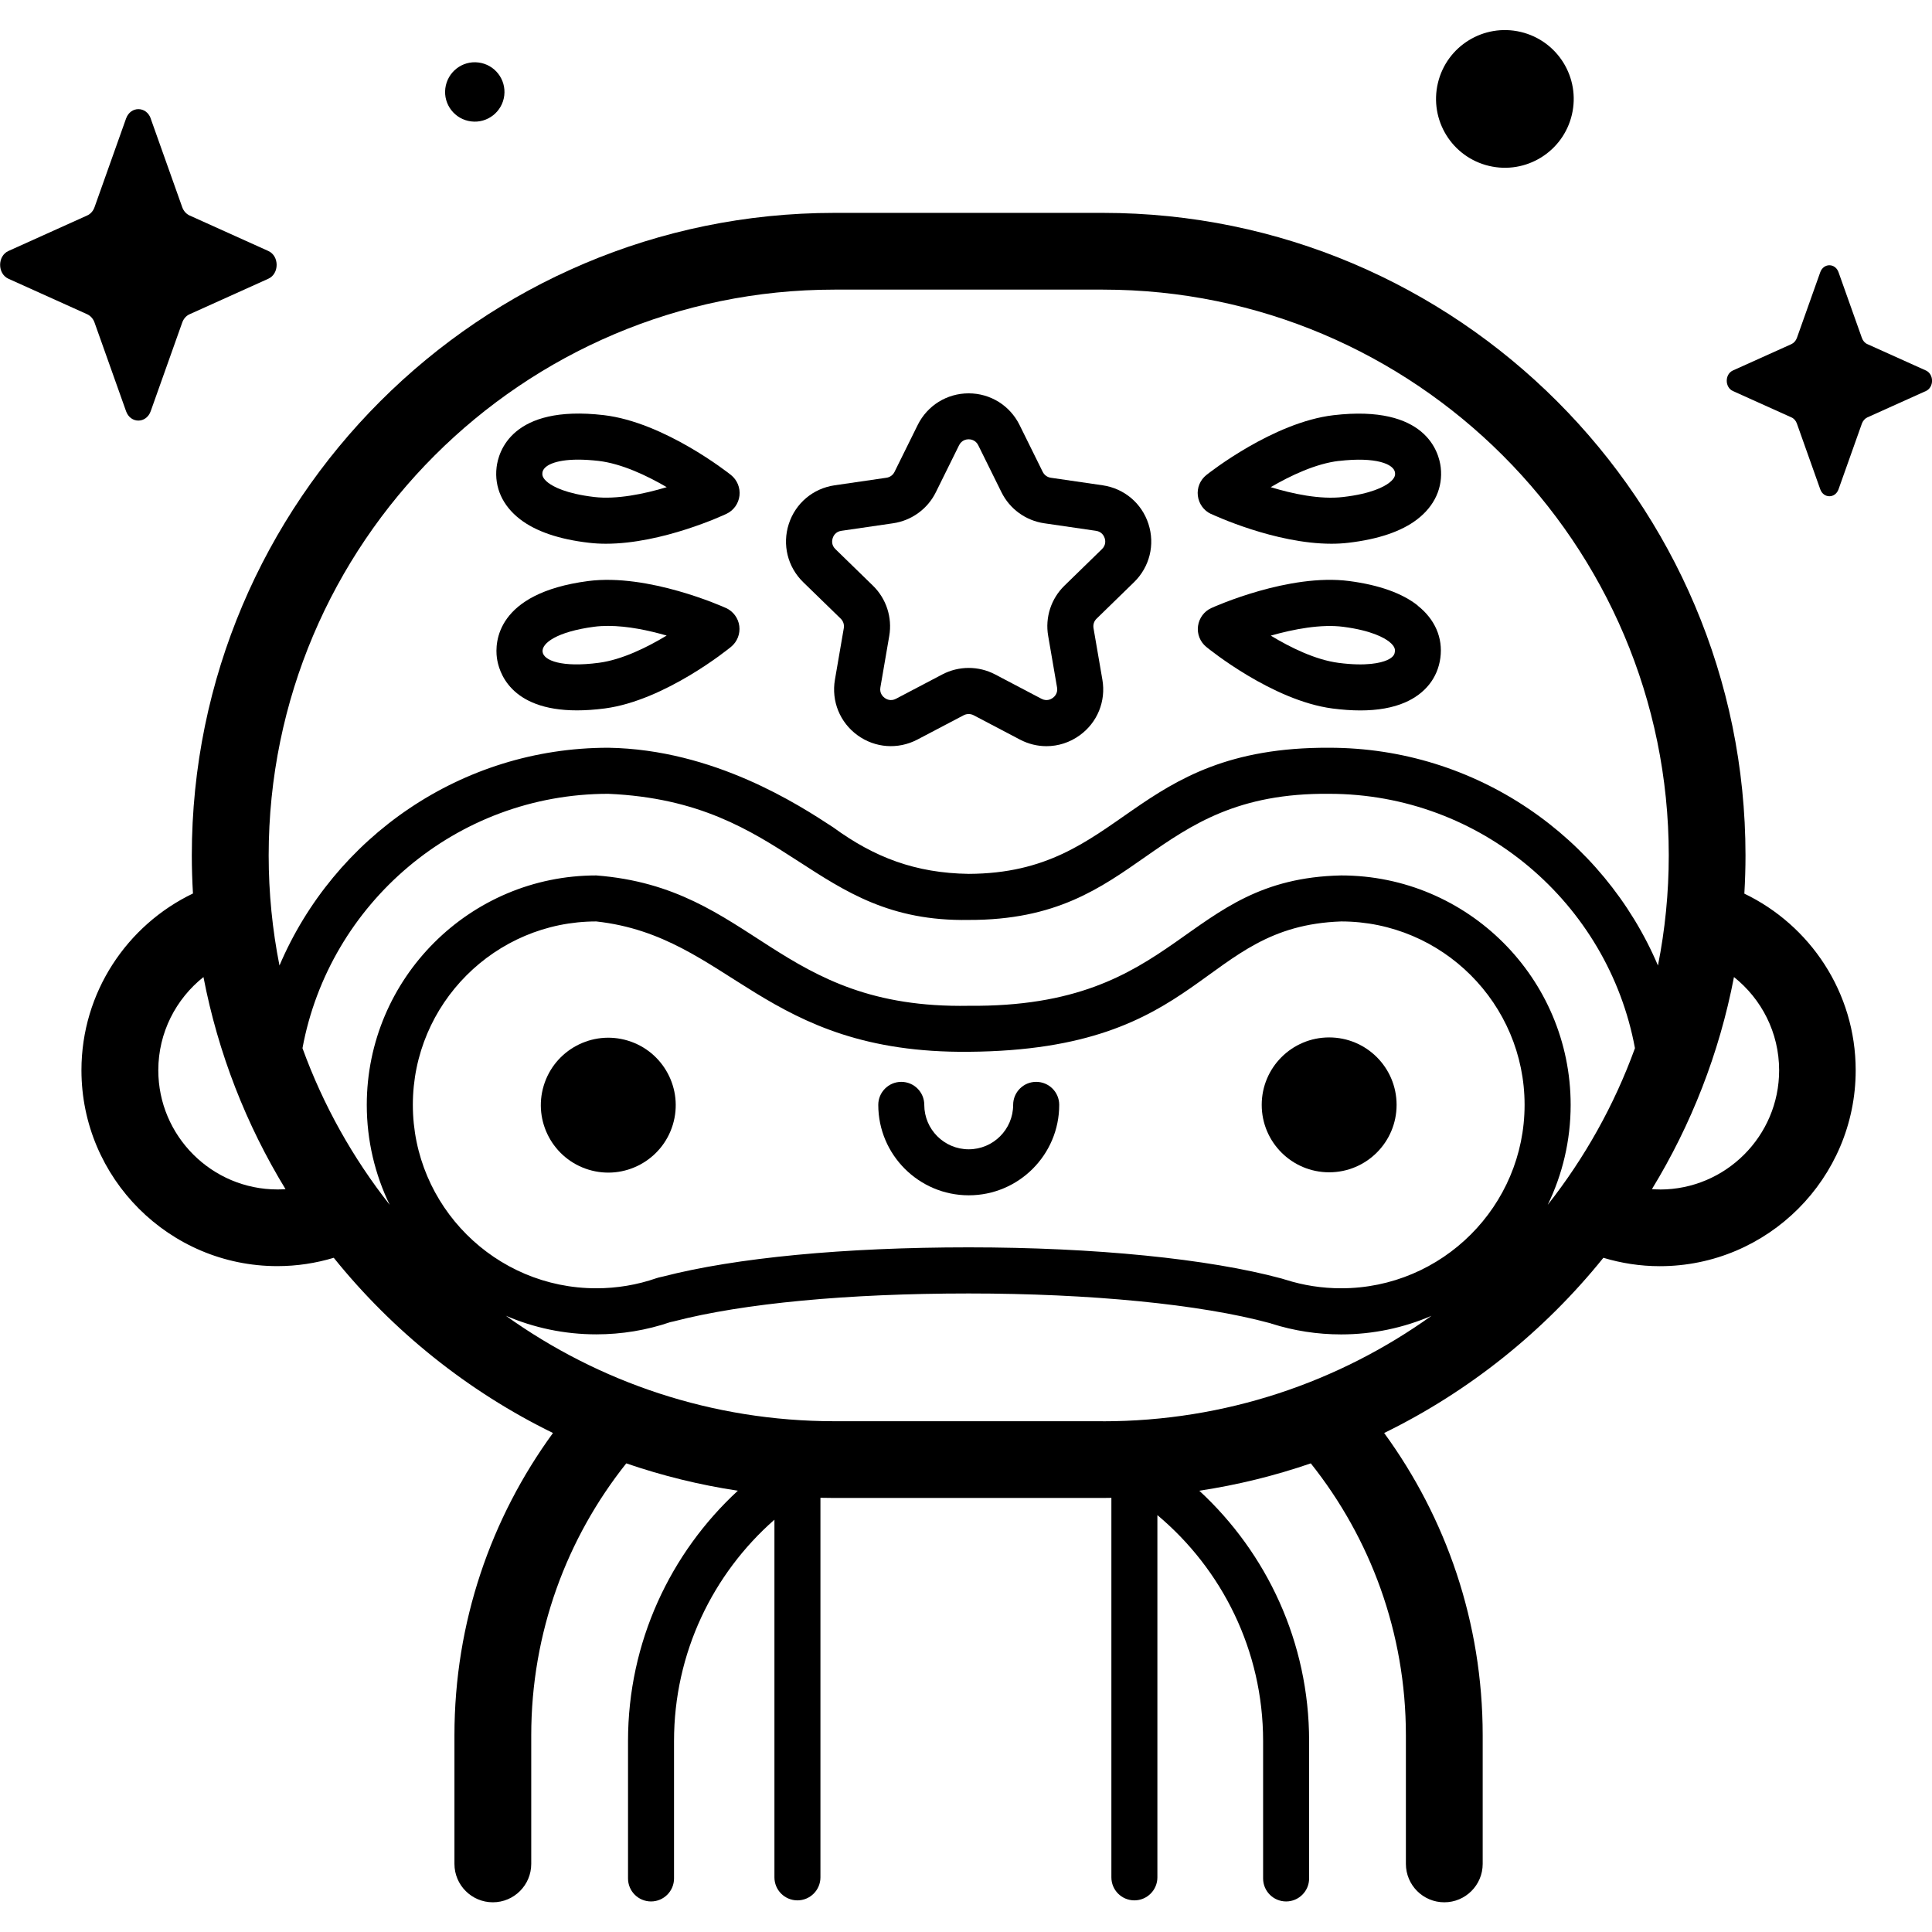 <!-- Generated by IcoMoon.io -->
<svg version="1.1" xmlns="http://www.w3.org/2000/svg" width="32" height="32" viewBox="0 0 32 32">
<title>wrestler</title>
<path d="M2.496 1.963l0.522 1.468c0.022 0.063 0.067 0.113 0.122 0.138l1.304 0.588c0.184 0.083 0.184 0.377 0 0.46l-1.304 0.588c-0.056 0.025-0.1 0.075-0.122 0.138l-0.522 1.468c-0.074 0.207-0.335 0.207-0.408 0l-0.522-1.468c-0.022-0.063-0.067-0.113-0.122-0.138l-1.304-0.588c-0.184-0.083-0.184-0.377 0-0.46l1.304-0.588c0.056-0.025 0.1-0.075 0.122-0.138l0.522-1.468c0.074-0.207 0.335-0.207 0.409 0z"></path>
<path d="M30.452 4.509l0.387 1.089c0.017 0.047 0.049 0.084 0.091 0.102l0.968 0.436c0.137 0.062 0.137 0.279 0 0.341l-0.968 0.436c-0.041 0.019-0.074 0.056-0.091 0.102l-0.387 1.089c-0.055 0.154-0.248 0.154-0.303 0l-0.387-1.089c-0.017-0.047-0.049-0.084-0.091-0.102l-0.968-0.436c-0.137-0.062-0.137-0.279 0-0.341l0.968-0.436c0.041-0.019 0.074-0.056 0.091-0.102l0.387-1.089c0.055-0.154 0.248-0.154 0.303 0z"></path>
<path d="M25.188 0.529c0.613 0.145 0.992 0.759 0.847 1.372s-0.759 0.992-1.372 0.847c-0.613-0.145-0.992-0.759-0.847-1.372s0.759-0.992 1.372-0.847z"></path>
<path d="M7.924 1.035c0.27 0.033 0.461 0.279 0.428 0.548s-0.279 0.462-0.548 0.428c-0.27-0.033-0.462-0.279-0.428-0.548s0.279-0.462 0.548-0.428z"></path>
<path d="M28.892 14.8c0.012-0.209 0.019-0.419 0.019-0.631 0-5.868-4.774-10.643-10.643-10.643h-4.448c-5.868 0-10.643 4.774-10.643 10.643 0 0.212 0.007 0.422 0.019 0.63-1.091 0.523-1.847 1.639-1.847 2.927 0 1.79 1.456 3.245 3.245 3.245 0.325 0 0.638-0.049 0.934-0.138 0.978 1.214 2.217 2.21 3.631 2.902-1.026 1.406-1.632 3.137-1.632 5.007v2.13c0 0.351 0.285 0.636 0.636 0.636s0.636-0.285 0.636-0.636v-2.13c0-1.701 0.589-3.267 1.574-4.504 0.594 0.204 1.212 0.357 1.848 0.453-1.118 1.032-1.819 2.508-1.819 4.145v2.277c0 0.211 0.171 0.381 0.381 0.381s0.381-0.171 0.381-0.381v-2.277c0-1.459 0.644-2.77 1.663-3.665v5.924c0 0.211 0.171 0.381 0.381 0.381s0.381-0.171 0.381-0.381v-6.287c0.076 0.002 0.153 0.003 0.229 0.003h4.448c0.047 0 0.094-0.001 0.142-0.002v6.286c0 0.211 0.171 0.381 0.381 0.381s0.381-0.171 0.381-0.381v-6c1.069 0.896 1.751 2.24 1.751 3.741v2.277c0 0.211 0.171 0.381 0.381 0.381s0.381-0.171 0.381-0.381v-2.277c0-1.637-0.702-3.114-1.819-4.145 0.636-0.096 1.253-0.249 1.847-0.453 0.985 1.237 1.575 2.803 1.575 4.504v2.13c0 0.351 0.285 0.636 0.636 0.636s0.636-0.285 0.636-0.636v-2.13c0-1.87-0.606-3.601-1.632-5.007 1.414-0.692 2.653-1.688 3.631-2.902 0.296 0.089 0.609 0.139 0.934 0.139 1.79 0 3.245-1.456 3.245-3.245 0-1.289-0.756-2.404-1.847-2.927zM13.821 4.797h4.448c5.167 0 9.371 4.204 9.371 9.371 0 0.624-0.062 1.234-0.179 1.824-0.901-2.118-3.003-3.607-5.446-3.607-3.313-0.015-3.391 2.079-5.97 2.089-0.884-0.013-1.563-0.273-2.245-0.771-0.566-0.371-1.974-1.29-3.725-1.318-2.443 0-4.545 1.489-5.446 3.607-0.117-0.59-0.179-1.2-0.179-1.824-0-5.167 4.204-9.371 9.371-9.371zM4.596 19.701c-1.088 0-1.974-0.886-1.974-1.974 0-0.625 0.293-1.182 0.748-1.544 0.243 1.264 0.71 2.45 1.359 3.513-0.044 0.003-0.088 0.005-0.133 0.005zM18.269 23.54h-4.448c-2.028 0-3.907-0.648-5.442-1.747 0.46 0.198 0.966 0.308 1.497 0.308 0.42 0 0.832-0.068 1.225-0.202l0.055-0.012c0.004-0.001 0.008-0.002 0.012-0.003 1.143-0.297 2.875-0.46 4.876-0.46 2.020 0 3.837 0.179 4.985 0.49 0.004 0.001 0.008 0.002 0.012 0.003 0.006 0.002 0.013 0.005 0.019 0.007 0.372 0.118 0.759 0.178 1.153 0.178 0.531 0 1.037-0.11 1.497-0.308-1.535 1.099-3.415 1.747-5.443 1.747zM22.214 21.338c-0.315 0-0.625-0.048-0.921-0.142-0.009-0.003-0.019-0.006-0.028-0.008-0.011-0.004-0.023-0.008-0.035-0.011-1.211-0.328-3.101-0.517-5.185-0.517-2.061 0-3.858 0.172-5.062 0.483l-0.070 0.016c-0.014 0.003-0.028 0.007-0.041 0.012-0.319 0.111-0.655 0.167-0.996 0.167-1.675 0-3.038-1.363-3.038-3.038s1.363-3.038 3.038-3.038c2.218 0.246 2.76 2.191 6.169 2.159 3.938-0.029 3.818-2.077 6.169-2.159 1.675 0 3.038 1.363 3.038 3.038s-1.363 3.038-3.038 3.038zM25.635 19.956c0.243-0.501 0.38-1.062 0.38-1.655 0-2.096-1.705-3.801-3.801-3.801-2.65 0.056-2.638 2.192-6.169 2.159-3.182 0.058-3.547-1.956-6.169-2.159-2.096 0-3.801 1.705-3.801 3.801 0 0.593 0.137 1.155 0.38 1.655-0.611-0.776-1.102-1.65-1.445-2.595 0.443-2.394 2.545-4.213 5.065-4.213 3.011 0.131 3.368 2.135 5.97 2.089 2.889 0.008 2.953-2.118 5.97-2.089 2.52 0 4.622 1.819 5.065 4.213-0.343 0.945-0.834 1.819-1.445 2.595zM27.494 19.701c-0.045 0-0.089-0.002-0.133-0.005 0.649-1.063 1.116-2.249 1.359-3.513 0.455 0.362 0.748 0.919 0.748 1.545 0 1.088-0.886 1.974-1.974 1.974z"></path>
<path d="M10.399 17.236c0.59 0.179 0.924 0.803 0.745 1.393s-0.803 0.924-1.393 0.745c-0.59-0.179-0.924-0.803-0.745-1.393s0.803-0.924 1.393-0.745z"></path>
<path d="M22.015 17.183c-0.617 0-1.117 0.5-1.117 1.117s0.5 1.117 1.117 1.117c0.617 0 1.117-0.5 1.117-1.117s-0.5-1.117-1.117-1.117z"></path>
<path d="M17.162 17.919c-0.211 0-0.381 0.171-0.381 0.381 0 0.406-0.33 0.736-0.736 0.736s-0.736-0.33-0.736-0.736c0-0.211-0.171-0.381-0.381-0.381s-0.381 0.171-0.381 0.381c0 0.826 0.672 1.498 1.499 1.498s1.498-0.672 1.498-1.498c-0-0.211-0.171-0.381-0.381-0.381z"></path>
<path d="M13.925 10.247c0.042 0.041 0.061 0.1 0.051 0.157l-0.147 0.854c-0.061 0.355 0.082 0.708 0.374 0.92s0.671 0.239 0.991 0.072l0.767-0.403c0.052-0.027 0.114-0.027 0.166 0l0.767 0.403c0.139 0.073 0.289 0.109 0.439 0.109 0.194 0 0.387-0.061 0.552-0.181 0.292-0.212 0.435-0.565 0.374-0.92l-0.147-0.854c-0.010-0.058 0.009-0.117 0.051-0.157l0.621-0.605c0.258-0.252 0.349-0.621 0.238-0.964s-0.402-0.588-0.759-0.64l-0.858-0.125c-0.058-0.008-0.108-0.045-0.134-0.097l-0.384-0.777c-0.16-0.323-0.483-0.524-0.843-0.524s-0.684 0.201-0.844 0.524l-0.384 0.777c-0.026 0.053-0.076 0.089-0.134 0.097l-0.858 0.125c-0.357 0.052-0.648 0.297-0.759 0.64s-0.020 0.712 0.238 0.964zM13.792 8.913c0.010-0.032 0.045-0.107 0.143-0.121l0.858-0.125c0.306-0.045 0.571-0.237 0.708-0.515l0.384-0.777c0.044-0.089 0.126-0.099 0.159-0.099s0.115 0.010 0.159 0.099l0.384 0.777c0.137 0.278 0.402 0.47 0.708 0.515l0.858 0.125c0.099 0.014 0.133 0.089 0.144 0.121s0.026 0.113-0.045 0.182l-0.621 0.605c-0.222 0.216-0.323 0.527-0.27 0.832l0.147 0.854c0.017 0.098-0.044 0.154-0.071 0.174s-0.099 0.060-0.187 0.014l-0.767-0.403c-0.137-0.072-0.287-0.108-0.438-0.108s-0.301 0.036-0.438 0.108l-0.767 0.403c-0.088 0.046-0.16 0.006-0.187-0.014s-0.088-0.076-0.071-0.174l0.147-0.854c0.052-0.305-0.049-0.616-0.271-0.832l-0.621-0.605c-0.072-0.069-0.055-0.151-0.045-0.182z"></path>
<path d="M8.616 8.602c0.261 0.2 0.644 0.331 1.139 0.388 0.092 0.011 0.186 0.016 0.281 0.016 0.934 0 1.949-0.473 1.996-0.495 0.119-0.056 0.201-0.17 0.216-0.301s-0.038-0.26-0.141-0.343c-0.045-0.036-1.107-0.874-2.106-0.991-1.532-0.179-1.747 0.616-1.776 0.864-0.039 0.333 0.1 0.639 0.39 0.861zM8.984 7.829c0.013-0.115 0.205-0.216 0.594-0.216 0.099 0 0.211 0.007 0.336 0.021 0.382 0.045 0.801 0.243 1.129 0.435-0.378 0.114-0.831 0.206-1.199 0.163-0.468-0.055-0.679-0.171-0.764-0.236-0.106-0.081-0.099-0.139-0.096-0.167z"></path>
<path d="M12.025 10.071c-0.052-0.024-1.288-0.577-2.284-0.447-1.53 0.201-1.544 1.024-1.511 1.271 0.029 0.22 0.21 0.871 1.326 0.871 0.139 0 0.292-0.010 0.462-0.032 0.996-0.131 2.047-0.984 2.091-1.021 0.102-0.084 0.153-0.214 0.136-0.345s-0.101-0.243-0.221-0.298zM9.919 10.978c-0.614 0.081-0.914-0.037-0.932-0.181s0.24-0.335 0.854-0.416c0.075-0.010 0.152-0.014 0.231-0.014 0.325 0 0.676 0.075 0.97 0.16-0.325 0.196-0.741 0.401-1.123 0.451z"></path>
<path d="M20.057 8.511c0.047 0.022 1.062 0.495 1.996 0.495 0.095 0 0.189-0.005 0.281-0.016 0.495-0.058 0.879-0.188 1.139-0.388 0.29-0.222 0.428-0.528 0.39-0.861-0.029-0.248-0.243-1.043-1.776-0.864-0.998 0.117-2.061 0.955-2.106 0.991-0.103 0.082-0.157 0.212-0.141 0.343s0.097 0.245 0.216 0.301zM22.176 7.635c0.615-0.072 0.913 0.051 0.93 0.194 0.003 0.028 0.010 0.086-0.096 0.167-0.084 0.065-0.296 0.182-0.764 0.236-0.383 0.045-0.835-0.052-1.199-0.163 0.328-0.192 0.747-0.39 1.129-0.435z"></path>
<path d="M23.482 10.029c-0.258-0.204-0.64-0.34-1.134-0.405-0.996-0.131-2.232 0.423-2.284 0.447-0.12 0.054-0.203 0.167-0.221 0.298s0.034 0.261 0.136 0.345c0.044 0.036 1.095 0.89 2.091 1.021 0.164 0.021 0.318 0.032 0.461 0.032 0.289 0 0.537-0.044 0.738-0.131 0.336-0.145 0.544-0.408 0.588-0.74s-0.090-0.64-0.377-0.866zM23.103 10.797c-0.004 0.028-0.011 0.086-0.134 0.139-0.098 0.042-0.332 0.104-0.799 0.043-0.382-0.050-0.797-0.254-1.122-0.451 0.379-0.108 0.833-0.194 1.201-0.146 0.467 0.061 0.677 0.181 0.761 0.247 0.105 0.083 0.097 0.141 0.093 0.168z"></path>
</svg>
